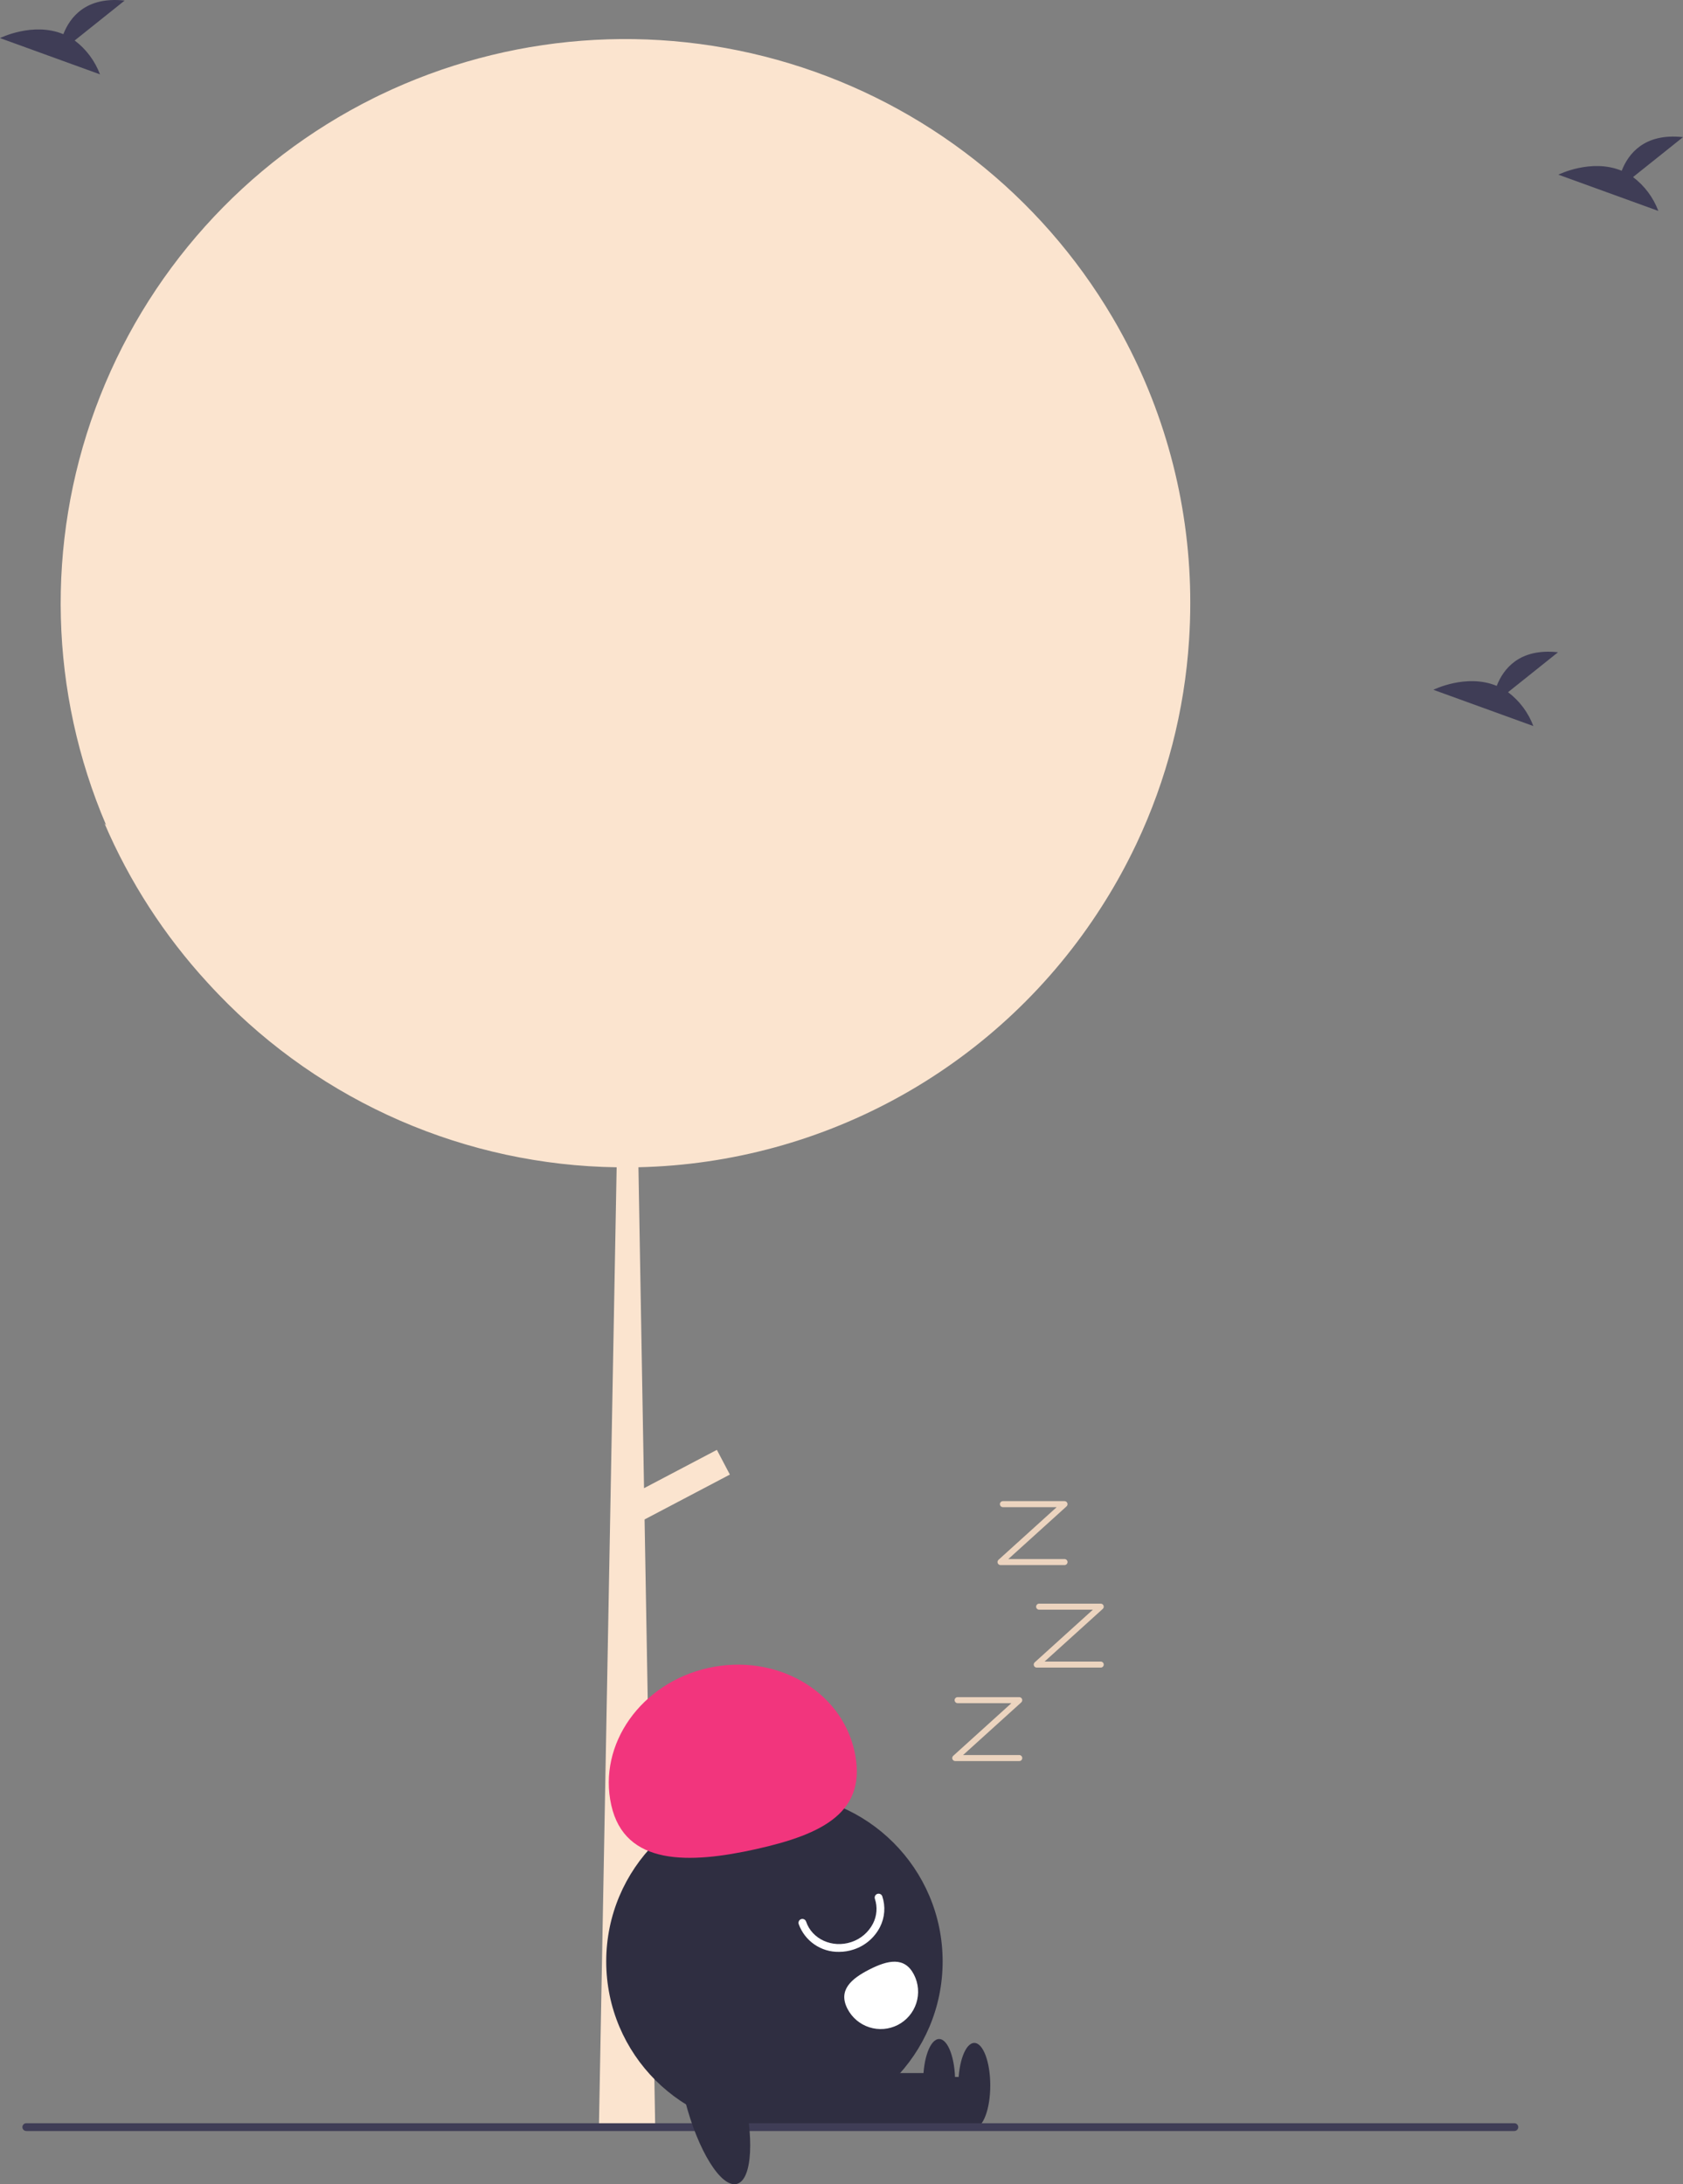 <svg width="309" height="401" viewBox="0 0 309 401" fill="none" xmlns="http://www.w3.org/2000/svg">
<rect x="0" y="0" width="309" height="401" fill="#808080" stroke="none"/>
<g clip-path="url(#clip0_305_121)">
<path d="M218.534 110.719C218.534 113.004 218.46 115.27 218.312 117.518C217.481 130.478 214.204 143.165 208.653 154.909C208.61 155.009 208.56 155.102 208.517 155.195C208.259 155.74 207.993 156.284 207.721 156.822C206.07 160.143 204.239 163.372 202.235 166.494C193.083 180.824 180.539 192.682 165.711 201.019C150.883 209.356 134.228 213.916 117.218 214.295L118.244 273.215L131.617 266.18L134.005 270.715L118.344 278.954L120.259 388.383L120.28 389.845L109.94 390.712L109.961 390.676L113.217 214.302C99.525 214.106 86.009 211.194 73.453 205.736C60.897 200.277 49.551 192.381 40.075 182.506C39.422 181.833 38.777 181.138 38.146 180.45C38.117 180.421 38.096 180.393 38.074 180.371C30.178 171.768 23.793 161.896 19.186 151.169C19.287 151.284 19.394 151.391 19.495 151.506C9.084 127.182 8.378 99.802 17.521 74.975C26.664 50.149 44.965 29.756 68.672 17.975C69.03 17.796 69.396 17.624 69.755 17.445C93.205 6.159 120.044 4.089 144.951 11.643C169.858 19.198 191.015 35.826 204.229 58.232C204.86 59.292 205.469 60.374 206.057 61.463C214.265 76.584 218.555 93.517 218.534 110.719Z" fill="#FBE4CF"/>
<path d="M142.186 390.953C159.243 390.953 173.069 377.138 173.069 360.097C173.069 343.057 159.243 329.242 142.186 329.242C125.13 329.242 111.304 343.057 111.304 360.097C111.304 377.138 125.13 390.953 142.186 390.953Z" fill="#2F2E41"/>
<path d="M178.687 381.307H151.02V390.681H178.687V381.307Z" fill="#2F2E41"/>
<path d="M178.882 390.681C180.501 390.681 181.814 387.184 181.814 382.87C181.814 378.555 180.501 375.058 178.882 375.058C177.263 375.058 175.95 378.555 175.95 382.87C175.95 387.184 177.263 390.681 178.882 390.681Z" fill="#2F2E41"/>
<path d="M172.233 380.591H144.565V389.965H172.233V380.591Z" fill="#2F2E41"/>
<path d="M172.428 389.965C174.047 389.965 175.36 386.467 175.36 382.153C175.36 377.839 174.047 374.342 172.428 374.342C170.809 374.342 169.496 377.839 169.496 382.153C169.496 386.467 170.809 389.965 172.428 389.965Z" fill="#2F2E41"/>
<path d="M112.229 331.403C109.735 320.245 117.707 308.971 130.033 306.221C142.36 303.471 154.374 310.287 156.867 321.444C159.361 332.602 151.192 336.717 138.865 339.467C126.539 342.217 114.723 342.561 112.229 331.403Z" fill="#F2357D"/>
<path d="M154.055 358.34C152.44 358.373 150.855 357.898 149.525 356.982C148.195 356.067 147.186 354.757 146.641 353.237C146.611 353.148 146.599 353.054 146.605 352.96C146.612 352.866 146.637 352.774 146.679 352.69C146.72 352.606 146.779 352.531 146.85 352.469C146.921 352.407 147.003 352.36 147.092 352.33C147.182 352.3 147.276 352.288 147.37 352.294C147.464 352.301 147.556 352.326 147.64 352.367C147.724 352.409 147.799 352.467 147.861 352.538C147.923 352.609 147.97 352.692 148 352.781C149.086 356.011 152.804 357.699 156.286 356.545C158.015 355.982 159.451 354.76 160.282 353.143C160.638 352.447 160.853 351.687 160.912 350.908C160.972 350.128 160.876 349.345 160.63 348.603C160.6 348.513 160.588 348.419 160.594 348.325C160.601 348.231 160.626 348.14 160.668 348.056C160.71 347.971 160.768 347.896 160.839 347.834C160.91 347.773 160.992 347.725 161.082 347.695C161.171 347.665 161.265 347.653 161.359 347.66C161.453 347.666 161.545 347.691 161.629 347.733C161.713 347.775 161.789 347.833 161.85 347.904C161.912 347.975 161.96 348.057 161.99 348.146C162.296 349.067 162.417 350.04 162.344 351.008C162.271 351.975 162.006 352.919 161.565 353.784C160.563 355.74 158.828 357.221 156.737 357.905C155.872 358.192 154.967 358.34 154.055 358.34Z" fill="white"/>
<path d="M167.812 362.534C168.641 364.153 168.792 366.036 168.232 367.766C167.672 369.497 166.447 370.935 164.826 371.763C163.205 372.591 161.322 372.742 159.589 372.182C157.857 371.623 156.418 370.399 155.589 368.78L155.583 368.768C153.86 365.394 156.241 363.299 159.618 361.578C162.995 359.857 166.089 359.16 167.812 362.534Z" fill="white"/>
<path d="M278.035 391.231H4.827C4.637 391.231 4.455 391.155 4.32 391.021C4.186 390.887 4.11 390.704 4.11 390.514C4.11 390.324 4.186 390.142 4.32 390.008C4.455 389.873 4.637 389.798 4.827 389.798H278.035C278.225 389.798 278.408 389.873 278.542 390.008C278.677 390.142 278.752 390.324 278.752 390.514C278.752 390.704 278.677 390.887 278.542 391.021C278.408 391.155 278.225 391.231 278.035 391.231Z" fill="#3F3D56"/>
<path d="M135.277 400.945C138.153 400.204 138.569 392.182 136.206 383.028C133.843 373.873 129.596 367.053 126.72 367.794C123.843 368.536 123.427 376.557 125.79 385.712C128.153 394.866 132.4 401.686 135.277 400.945Z" fill="#2F2E41"/>
<path d="M187.133 323.315H175.383C175.271 323.315 175.162 323.281 175.07 323.218C174.977 323.155 174.906 323.065 174.866 322.961C174.826 322.856 174.818 322.742 174.844 322.633C174.87 322.525 174.928 322.426 175.011 322.351L185.696 312.683H175.824C175.677 312.683 175.536 312.625 175.432 312.521C175.328 312.417 175.27 312.276 175.27 312.129C175.27 311.983 175.328 311.842 175.432 311.738C175.536 311.634 175.677 311.576 175.824 311.576H187.133C187.245 311.576 187.354 311.61 187.447 311.673C187.539 311.736 187.61 311.826 187.65 311.93C187.69 312.035 187.698 312.149 187.672 312.257C187.646 312.366 187.588 312.465 187.505 312.54L176.821 322.208H187.133C187.28 322.208 187.421 322.266 187.525 322.37C187.629 322.474 187.687 322.615 187.687 322.762C187.687 322.908 187.629 323.049 187.525 323.153C187.421 323.257 187.28 323.315 187.133 323.315Z" fill="#ECD4BF"/>
<path d="M202.095 306.153H190.345C190.233 306.153 190.124 306.119 190.032 306.056C189.939 305.992 189.868 305.903 189.828 305.798C189.788 305.694 189.78 305.58 189.806 305.471C189.832 305.362 189.89 305.264 189.973 305.189L200.658 295.521H190.786C190.639 295.521 190.498 295.462 190.394 295.359C190.29 295.255 190.232 295.114 190.232 294.967C190.232 294.82 190.29 294.679 190.394 294.576C190.498 294.472 190.639 294.413 190.786 294.413H202.095C202.207 294.413 202.316 294.447 202.409 294.511C202.501 294.574 202.572 294.664 202.612 294.768C202.652 294.872 202.66 294.986 202.634 295.095C202.608 295.204 202.55 295.302 202.467 295.377L191.782 305.046H202.095C202.242 305.046 202.383 305.104 202.487 305.208C202.591 305.312 202.649 305.452 202.649 305.599C202.649 305.746 202.591 305.887 202.487 305.991C202.383 306.094 202.242 306.153 202.095 306.153Z" fill="#ECD4BF"/>
<path d="M195.446 287.33H183.696C183.584 287.33 183.475 287.296 183.382 287.232C183.29 287.169 183.219 287.08 183.179 286.975C183.138 286.871 183.131 286.757 183.157 286.648C183.183 286.539 183.241 286.441 183.324 286.366L194.008 276.697H184.136C183.989 276.697 183.849 276.639 183.745 276.535C183.641 276.431 183.582 276.291 183.582 276.144C183.582 275.997 183.641 275.856 183.745 275.752C183.849 275.649 183.989 275.59 184.136 275.59H195.446C195.558 275.59 195.667 275.624 195.759 275.687C195.851 275.751 195.922 275.84 195.963 275.945C196.003 276.049 196.011 276.163 195.985 276.272C195.959 276.381 195.901 276.479 195.818 276.554L185.133 286.222H195.446C195.593 286.222 195.734 286.281 195.837 286.385C195.941 286.488 196 286.629 196 286.776C196 286.923 195.941 287.064 195.837 287.167C195.734 287.271 195.593 287.33 195.446 287.33Z" fill="#ECD4BF"/>
<path d="M276.879 127.08L286.054 119.749C278.926 118.963 275.998 122.847 274.799 125.921C269.231 123.611 263.169 126.638 263.169 126.638L281.526 133.297C280.6 130.825 278.988 128.669 276.879 127.08Z" fill="#3F3D56"/>
<path d="M13.71 7.434L22.885 0.103C15.757 -0.683 12.829 3.201 11.63 6.275C6.062 3.965 0 6.992 0 6.992L18.357 13.651C17.431 11.179 15.819 9.023 13.71 7.434Z" fill="#3F3D56"/>
<path d="M299.825 32.51L309 25.178C301.873 24.393 298.944 28.276 297.745 31.35C292.177 29.04 286.115 32.068 286.115 32.068L304.473 38.726C303.546 36.255 301.934 34.099 299.825 32.51Z" fill="#3F3D56"/>
</g>
<defs>
<clipPath id="clip0_305_121">
<rect width="309" height="401" fill="white"/>
</clipPath>
</defs>
</svg>
